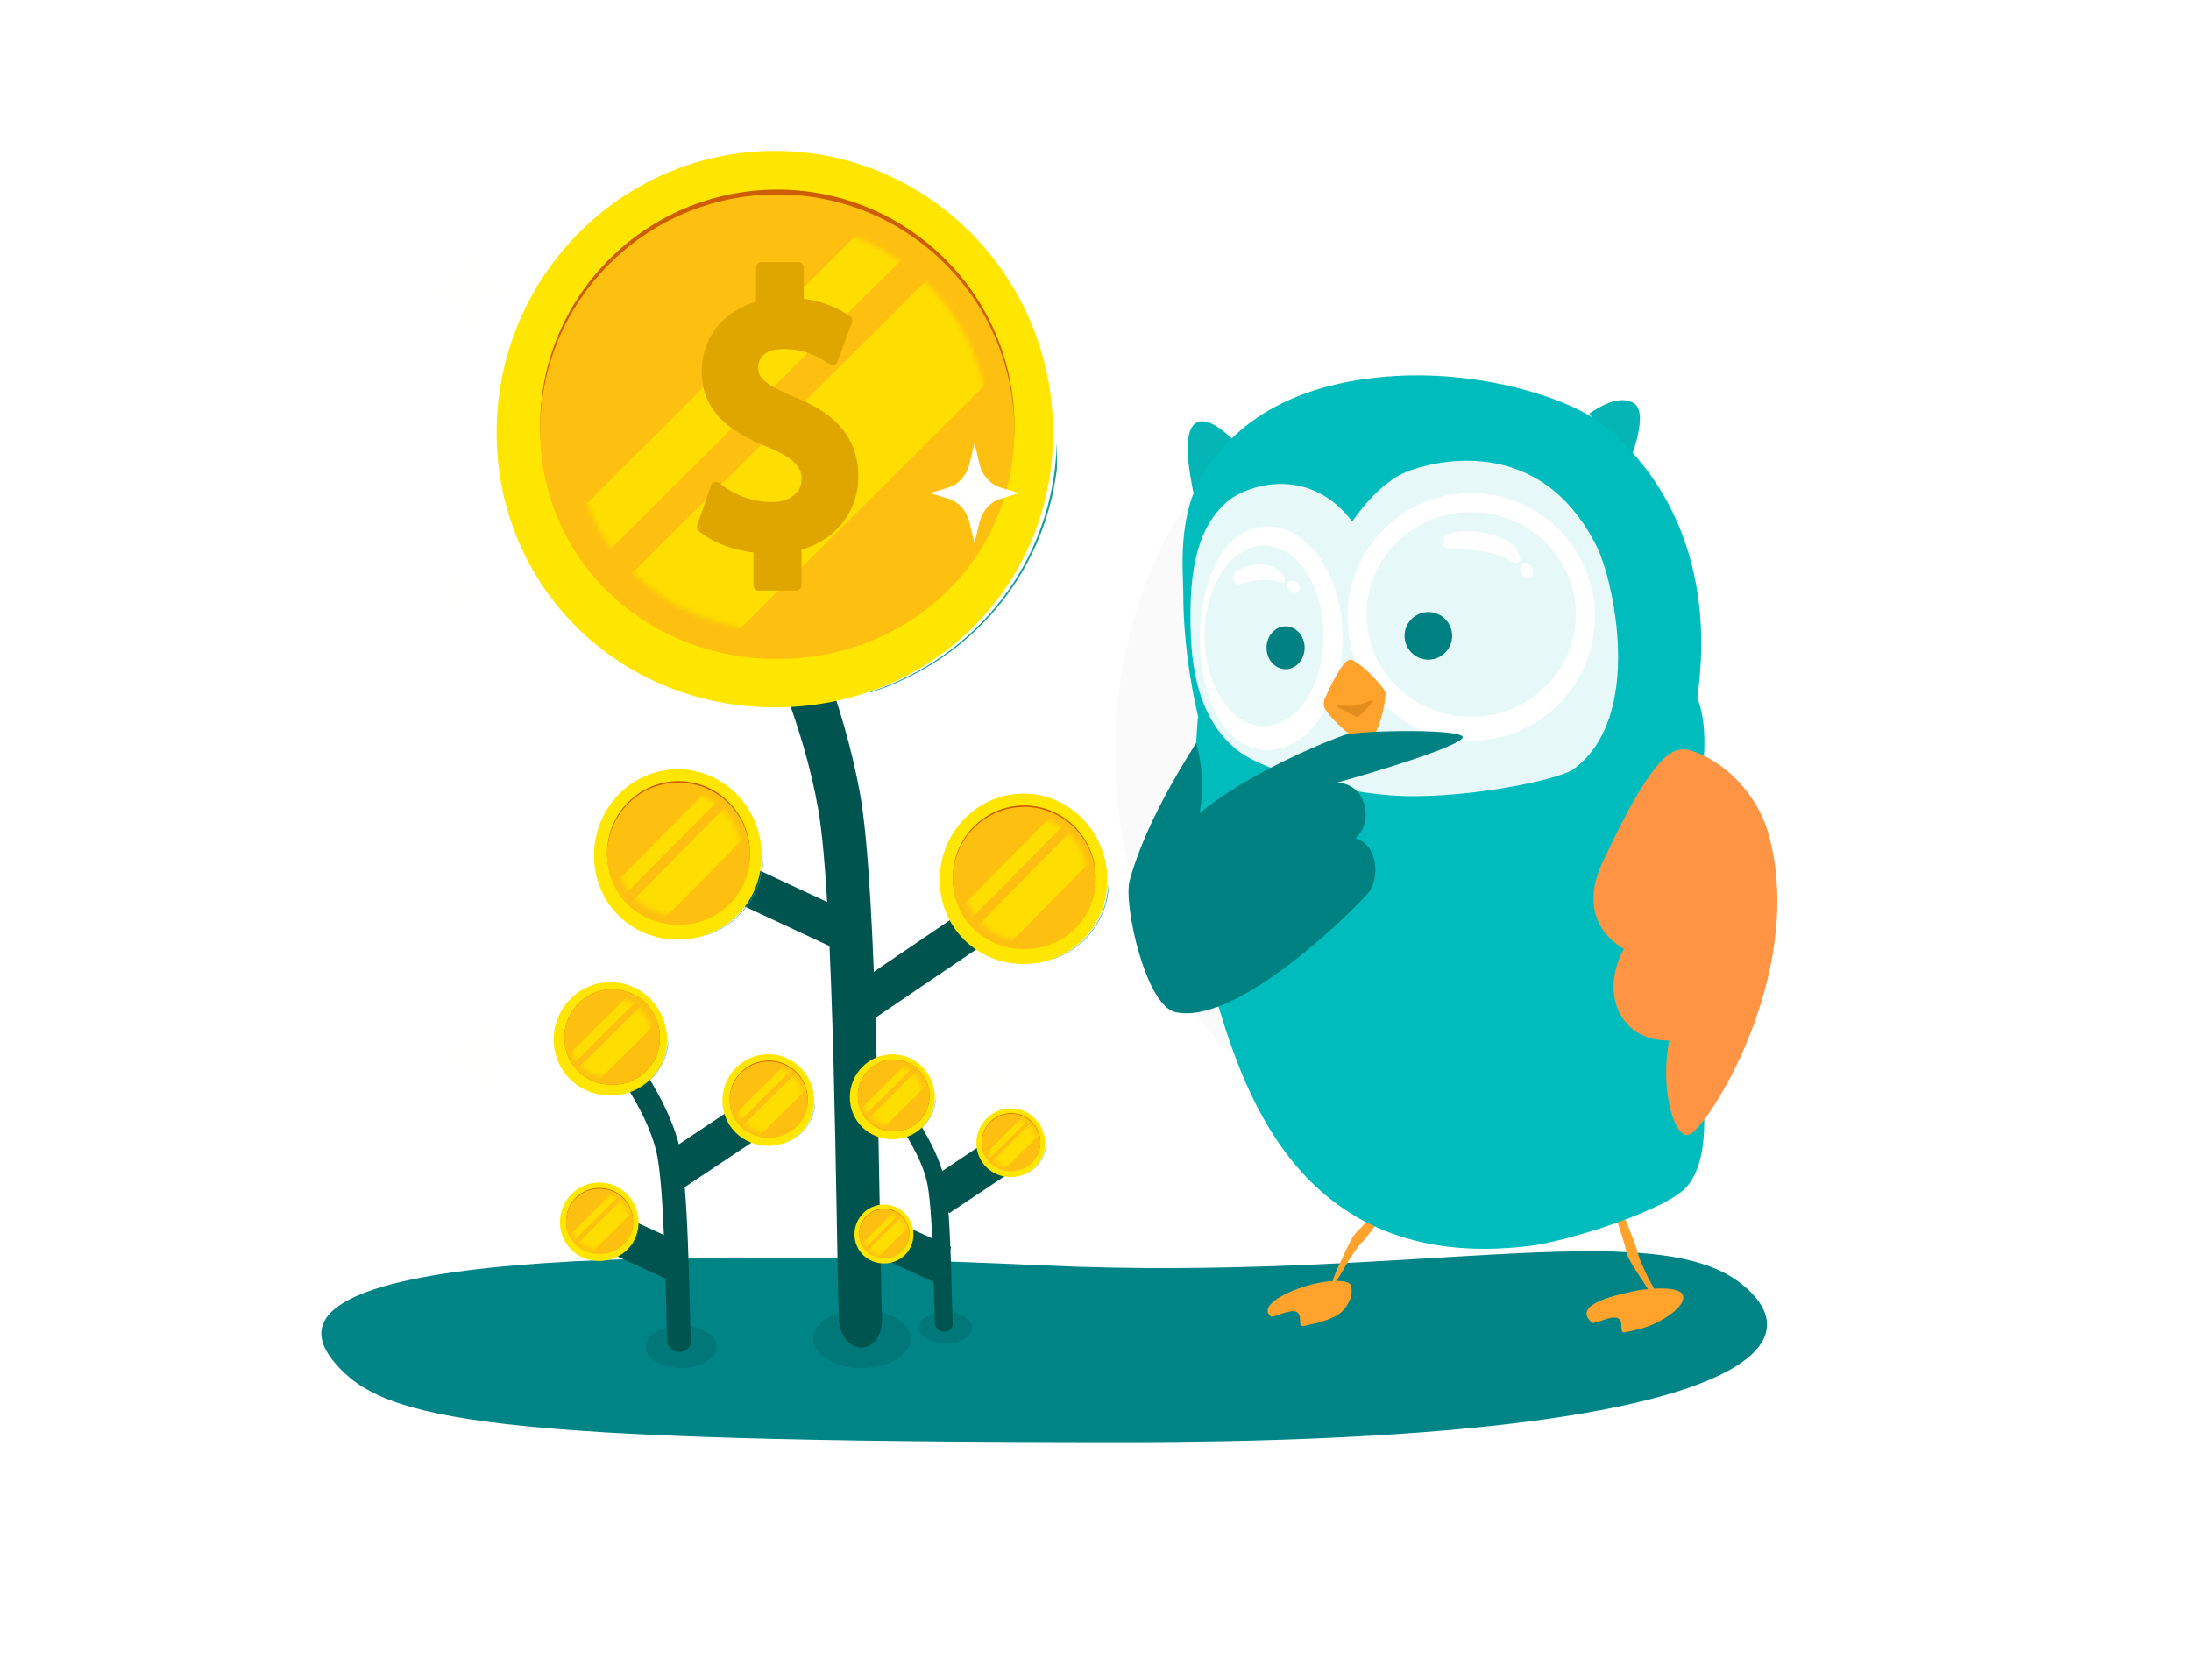 <svg xmlns="http://www.w3.org/2000/svg" xmlns:xlink="http://www.w3.org/1999/xlink" width="450" height="345" viewBox="0 0 450 345">
    <defs>
        <filter id="a" width="156.6%" height="141.1%" x="-28.3%" y="-20.5%" filterUnits="objectBoundingBox">
            <feGaussianBlur in="SourceGraphic" stdDeviation="10"/>
        </filter>
        <path id="b" d="M86.156 42.486c0 23.446-19.103 41.316-42.667 41.316-23.565 0-42.667-17.87-42.667-41.316C.822 19.041 19.924.034 43.489.034c23.564 0 42.667 19.007 42.667 42.452"/>
        <path id="d" d="M25.953 13.011c0 7.18-5.755 12.653-12.853 12.653S.248 20.192.248 13.011c0-7.18 5.754-13 12.852-13 7.098 0 12.853 5.82 12.853 13"/>
        <path id="f" d="M25.953 13.011c0 7.18-5.755 12.653-12.853 12.653S.248 20.192.248 13.011c0-7.18 5.754-13 12.852-13 7.098 0 12.853 5.82 12.853 13"/>
        <path id="h" d="M9.129 4.497c0 2.482-2.024 4.373-4.521 4.373S.088 6.98.088 4.497 2.11.004 4.607.004c2.497 0 4.52 2.011 4.52 4.493"/>
        <path id="j" d="M12.888 6.349c0 3.503-2.858 6.174-6.383 6.174S.123 9.853.123 6.349C.123 2.845 2.98.005 6.505.005c3.525 0 6.383 2.84 6.383 6.344"/>
        <path id="l" d="M10.65 5.247c0 2.895-2.361 5.102-5.274 5.102S.102 8.142.102 5.247C.102 2.35 2.462.004 5.376.004c2.913 0 5.274 2.347 5.274 5.243"/>
        <path id="n" d="M12.172 5.996c0 3.309-2.7 5.83-6.028 5.83-3.33 0-6.028-2.521-6.028-5.83S2.815.005 6.144.005c3.329 0 6.028 2.682 6.028 5.991"/>
        <path id="p" d="M17.183 8.465c0 4.671-3.81 8.232-8.51 8.232-4.7 0-8.51-3.56-8.51-8.232 0-4.671 3.81-8.458 8.51-8.458 4.7 0 8.51 3.787 8.51 8.458"/>
        <path id="r" d="M14.2 6.995c0 3.86-3.148 6.803-7.032 6.803S.135 10.856.135 6.995c0-3.86 3.149-6.99 7.033-6.99 3.884 0 7.032 3.13 7.032 6.99"/>
    </defs>
    <g fill="none" fill-rule="evenodd">
        <path fill="#008486" d="M357.541 263.6c-18.242-14.37-68.631-.28-143.134-3.693-74.504-3.414-165.318-3.36-145.696 19.94 10.128 12.026 30.943 16.366 161.83 16.366 120.5 0 145.242-18.243 127-32.613z"/>
        <path fill="#000" d="M283.128 230C311.776 230 335 196.207 335 154.522c0-41.686-22.553-76.597-51.12-68.21-27.816-12.3-54.88 26.524-54.88 68.21C229 196.207 254.48 230 283.128 230z" filter="url(#a)" opacity=".135"/>
        <g fill="#FFA32C">
            <path d="M282.927 248.203c-2.236 2.698-3.669 4.316-4.298 4.856-.63.54-1.68 2.48-3.148 5.82-1.385 2.812-1.948 4.364-1.69 4.657.258.292 1.215-1.066 2.87-4.074 1.556-2.45 2.577-3.885 3.064-4.302.487-.418 1.941-2.298 4.363-5.64.153-.417.1-.772-.158-1.065-.258-.293-.592-.377-1.003-.252z"/>
            <path d="M261.012 270.39c.428.358 3.949-1.612 5.242-.953 1.608.819-.235 3.5 1.954 2.815.942-.295 2.883-.39 5.977-1.861 2.438-1.16 4.125-4.6 3.148-6.555-.439-.877-3.86-1.098-8.02 0-5.12 1.35-10.916 4.365-8.3 6.555z"/>
        </g>
        <g fill="#FFA32C">
            <path d="M332.194 250.976c1.102 3.326 1.715 5.4 1.84 6.22.124.82 1.212 2.738 3.266 5.754 1.65 2.664 2.666 3.965 3.051 3.901.385-.063-.26-1.595-1.933-4.594-1.253-2.618-1.927-4.244-2.023-4.878-.096-.635-.92-2.865-2.469-6.69-.273-.35-.602-.494-.987-.43-.385.063-.633.302-.745.717z"/>
            <path d="M335.307 265.251c-1.955.49-13.024 2.476-8.285 6.444.427.358 3.948-1.612 5.241-.953 1.609.819-.234 3.5 1.954 2.815.943-.295 2.884-.39 5.977-1.862 2.439-1.16 6.354-3.871 5.377-5.827-.978-1.955-8.309-1.106-10.264-.617z"/>
        </g>
        <path fill="#03B5B5" d="M253.132 90.182c-4.003-3.764-6.746-4.631-8.228-2.602-1.483 2.03-1.257 7.287.675 15.773l7.553-13.171zM333.996 96.824c3.14-8.056 3.657-12.729 1.553-14.018-2.104-1.29-5.14-.58-9.108 2.126l7.555 11.892z"/>
        <path fill="#00BCBC" d="M349.765 218.331c0-24.463-8.97-53.816-18.755-62.864-5.983-5.531-7.333-15.776-4.05-30.734-17.372 7.14-31.339 10.71-41.901 10.71-6.698 0-19.714 4.018-39.05 12.056-1.797 24.318-.691 43.039 3.317 56.163 5.404 17.695 16.18 57.96 64.475 52.297 8.46-.992 29.134-7.671 32.836-12.426 4.777-6.132 3.128-15.916 3.128-25.202z"/>
        <path fill="#00BCBC" d="M287.08 166.577c12.652 0 49.74 11.593 58.496 5.462 2.03-1.421 6.926-18.95 3.016-28.728 3.933-27.408-6.763-47.03-21.015-57.2-5.903-4.211-25.415-11.244-46.92-8.311-21.504 2.933-29.615 13.623-33.234 19.067-5.757 8.661-4.395 20.6-4.398 24.933-.01 14.119 3.33 27.63 4.887 31.778 4.825 12.851 9.118 12.999 39.168 12.999z"/>
        <path fill="#FFF" d="M277.725 107.133c.598-.88 5.351-7.91 11.241-10.266 4.888-1.956 27.37-8.311 39.1 15.644 3.202 6.54 9.774 34.711-4.888 45.467-3.236 2.374-24.124 6.456-37.633 5.378-14.607-1.166-27.279-6.226-30.79-8.8-8.149-5.972-9.883-16.27-10.185-24.228-.552-14.56 1.876-22.217 7.252-27.106 4.03-3.664 17.106-7.822 25.903 3.911z" opacity=".901"/>
        <g fill-rule="nonzero">
            <path fill="#FFF" d="M260.336 154.067c-8.575 0-13.89-10.345-13.89-22.978 0-12.633 5.315-22.978 13.89-22.978s15.434 10.345 15.434 22.978c0 12.633-6.859 22.978-15.434 22.978zm-.694-4.89c6.697 0 12.218-8.26 12.218-18.577 0-10.317-5.52-18.578-12.218-18.578s-12.219 8.261-12.219 18.578 5.521 18.578 12.219 18.578zM302.162 152.111c-14.036 0-25.414-11.382-25.414-25.422 0-14.04 11.378-25.422 25.414-25.422 14.036 0 25.415 11.382 25.415 25.422 0 14.04-11.379 25.422-25.415 25.422zm0-4.889c11.877 0 21.505-9.412 21.505-21.022 0-11.61-9.628-21.022-21.505-21.022-11.876 0-21.504 9.412-21.504 21.022 0 11.61 9.628 21.022 21.504 21.022z"/>
            <path fill="#FEFEFE" d="M298.091 112.79c-1.732 0-2.26-1.472-1.362-2.516 1.046-1.214 4.758-1.513 8.42-.815 6.808 1.297 7.92 5.706 6.559 6.114-1.327.397-2.724-2.783-13.617-2.783zm16.778 4.756c0 1.104-1.072 1.656-1.715 1.104-.643-.552-1.484-2.356-.456-2.908s2.171.7 2.171 1.804zM254.756 119.965c-1.067.328-1.71-.759-1.381-1.77.382-1.176 2.604-2.118 5.01-2.249 4.473-.243 6.109 3.099 5.358 3.685-.731.57-2.277-1.727-8.987.334zm12.177.406c.238.89-.633 1.638-1.347 1.376-.713-.262-1.879-1.477-1.048-2.213.83-.737 2.157-.053 2.395.837z"/>
        </g>
        <g fill="#008181" transform="translate(260.13 125.711)">
            <ellipse cx="33.234" cy="4.889" rx="4.887" ry="4.889"/>
            <ellipse cx="3.91" cy="7.333" rx="3.91" ry="4.4"/>
        </g>
        <path fill="#FF9445" d="M345.578 153.905c-3.872.024-8.556 6.338-16.593 23.552-1.863 3.99-4.06 12.233 4.553 17.472-4.82 8.482-1.341 18.87 9.294 18.797-2.056 10.598 1.346 20.556 4.102 19.274 3.622-1.05 23.965-32.687 16.453-61.144-3.184-12.06-13.937-17.974-17.81-17.95z"/>
        <path fill="#FFA32C" d="M277.505 135.514c-1.526-.463-4.383 5.692-5.379 7.892-.145.322-.266.858-.266 1.32 0 1.66 6.511 7.874 8.623 7.874 2.132 0 4.085-7.314 4.085-10.267 0-.87-4.835-6.144-7.063-6.82z"/>
        <path fill="#E38D1D" d="M274.465 144.95c.101-.153 2.467.178 3.825-.037 1.219-.193 4-1.35 3.89-1.186-.108.165-2.53 3.455-3.491 3.5-.38.019-4.326-2.124-4.224-2.277z"/>
        <path fill="#008181" d="M245.676 152.6c-6.964 10.96-11.526 20.412-13.685 28.356-1.24 4.852 3.248 25.312 9.286 26.888 12.099 2.97 34.824-18.955 39.715-24.394 2.23-2.48 2.366-9.733-2.55-11.302 3.933-3.53 1.994-11.43-3.934-11.375 8.252-2.32 23.183-6.795 25.719-9.022 2.535-2.227-21.423-1.758-24.092-.784-9.17 3.347-22.64 9.944-29.725 16.082.814-5.07.569-9.886-.734-14.449z"/>
        <g transform="translate(101.063 31)">
            <ellipse cx="75.937" cy="244" fill="#007779" rx="10" ry="6" transform="matrix(-1 0 0 1 151.873 0)"/>
            <path fill="#005450" d="M75.533 131.765c3.714 20.18 3.91 87.072 4.546 107.806.26 8.243-8.611 8.228-8.864 0-.603-19.54-.883-85.412-4.232-104.397-3.055-17.337-10.406-33.93-17.227-48.714-3.173-6.885 4.507-13.31 7.658-6.473 7.314 15.868 14.701 33.179 18.12 51.778z"/>
            <path stroke="#005450" stroke-width="8" d="M45.937 148l29.714 13.863M104.937 155.429l-32 21.714"/>
            <path fill="#F6BE2A" d="M102.303 64.674c0 23.642-19.354 41.661-43.23 41.661-23.874 0-43.23-18.02-43.23-41.661 0-23.644 19.356-42.81 43.23-42.81 23.876 0 43.23 19.166 43.23 42.81"/>
            <path fill="#FEE600" d="M58.08 114.286C26.035 114.286.936 89.492.936 57.842.937 25.948 26.57 0 58.079 0c31.51 0 57.143 25.948 57.143 57.842 0 31.65-25.1 56.444-57.143 56.444"/>
            <path fill="#CE5D00" d="M58.576 7.95C31.725 7.95 9.88 29.675 9.88 56.378c0 26.342 21.389 46.976 48.695 46.976s48.696-20.634 48.696-46.976c0-26.703-21.845-48.428-48.696-48.428"/>
            <path fill="#FDC010" d="M58.576 8.944C31.725 8.944 9.88 30.67 9.88 57.373c0 26.342 21.389 46.975 48.695 46.975s48.696-20.633 48.696-46.975c0-26.703-21.845-48.429-48.696-48.429"/>
            <g transform="translate(15.843 14.907)">
                <mask id="c" fill="#fff">
                    <use xlink:href="#b"/>
                </mask>
                <path fill="#FEDD00" d="M1.025 74.31l-7.164-7.127 84.927-84.5 7.165 7.129L1.025 74.31M15.452 102.759l-16.82-16.735L90.32-5.2l16.82 16.734-91.687 91.226" mask="url(#c)"/>
            </g>
            <path fill="#169D97" d="M110.253 111.304V85.466v25.838M77.596 111.261l.125-.167c21.9-7.186 37.444-26.837 38.26-50.763l.035-.046v4.986c-2.655 21.846-17.757 39.431-38.393 45.99h-.027"/>
            <path fill="#E0A600" d="M62.17 50.576c-6.439-2.726-7.525-4.084-7.525-6.1 0-.889.379-3.788 5.208-3.788a14.995 14.995 0 0 1 8.01 2.223l1.588.924c.266.166.59.197.88.084.291-.112.517-.356.613-.661l2.975-8.046a1.177 1.177 0 0 0-.451-1.329l-1.165-.693a20.97 20.97 0 0 0-8.283-2.807v-6.446c-.003-.597-.47-1.08-1.047-1.08h-7.715c-.576 0-1.044.483-1.047 1.08v7.076C47.37 32.977 43.07 38.412 43.07 45.36c0 8.843 7.002 12.846 13.82 15.595 5.882 2.444 6.685 4.558 6.685 6.475 0 2.802-2.48 4.69-6.167 4.69a16.91 16.91 0 0 1-9.191-2.801l-1.671-1.155a.974.974 0 0 0-.915-.153c-.31.107-.551.365-.645.69l-2.858 8.167c-.136.46.017.96.385 1.254l.98.716c2.501 1.83 6.311 3.165 10.183 3.639V89.2c0 .597.465 1.083 1.042 1.086h7.798c.579 0 1.047-.486 1.047-1.086v-7.307c7.064-2.05 11.66-7.855 11.66-15.017 0-9.646-6.986-13.799-13.063-16.335l.01.035z"/>
            <g>
                <path fill="#F6BE2A" d="M122.471 151.806c0 7.24-5.83 12.76-13.022 12.76s-13.022-5.52-13.022-12.76 5.83-13.11 13.022-13.11 13.022 5.87 13.022 13.11"/>
                <path fill="#FEE600" d="M109.15 167c-9.653 0-17.213-7.593-17.213-17.286 0-9.767 7.721-17.714 17.213-17.714 9.491 0 17.213 7.947 17.213 17.714 0 9.693-7.561 17.286-17.213 17.286"/>
                <path fill="#CE5D00" d="M109.3 134.435c-8.09 0-14.67 6.653-14.67 14.83 0 8.068 6.444 14.387 14.67 14.387 8.225 0 14.668-6.319 14.668-14.386 0-8.178-6.58-14.831-14.669-14.831"/>
                <path fill="#FDC010" d="M109.3 134.74c-8.09 0-14.67 6.653-14.67 14.83 0 8.068 6.444 14.387 14.67 14.387 8.225 0 14.668-6.32 14.668-14.387 0-8.177-6.58-14.83-14.669-14.83"/>
                <g transform="translate(96.427 136.565)">
                    <mask id="e" fill="#fff">
                        <use xlink:href="#d"/>
                    </mask>
                    <path fill="#FEDD00" d="M.309 22.758l-2.158-2.183L23.733-5.303l2.159 2.183L.309 22.758M4.654 31.47l-5.066-5.125L27.207-1.593l5.066 5.125L4.654 31.47" mask="url(#e)"/>
                </g>
                <path fill="#169D97" d="M124.866 166.087v-7.913 7.913M115.028 166.074l.038-.052c6.597-2.2 11.28-8.218 11.526-15.546l.01-.014v1.527c-.8 6.69-5.349 12.076-11.565 14.085h-.009"/>
            </g>
            <g>
                <path fill="#F6BE2A" d="M51.471 146.806c0 7.24-5.83 12.76-13.022 12.76s-13.022-5.52-13.022-12.76 5.83-13.11 13.022-13.11 13.022 5.87 13.022 13.11"/>
                <path fill="#FEE600" d="M38.15 162c-9.653 0-17.213-7.593-17.213-17.286 0-9.767 7.721-17.714 17.213-17.714 9.491 0 17.213 7.947 17.213 17.714 0 9.693-7.561 17.286-17.213 17.286"/>
                <path fill="#CE5D00" d="M38.3 129.435c-8.09 0-14.67 6.653-14.67 14.83 0 8.068 6.444 14.387 14.67 14.387 8.225 0 14.668-6.319 14.668-14.386 0-8.178-6.58-14.831-14.669-14.831"/>
                <path fill="#FDC010" d="M38.3 129.74c-8.09 0-14.67 6.653-14.67 14.83 0 8.068 6.444 14.387 14.67 14.387 8.225 0 14.668-6.32 14.668-14.387 0-8.177-6.58-14.83-14.669-14.83"/>
                <g transform="translate(25.427 131.565)">
                    <mask id="g" fill="#fff">
                        <use xlink:href="#f"/>
                    </mask>
                    <path fill="#FEDD00" d="M.309 22.758l-2.158-2.183L23.733-5.303l2.159 2.183L.309 22.758M4.654 31.47l-5.066-5.125L27.207-1.593l5.066 5.125L4.654 31.47" mask="url(#g)"/>
                </g>
                <path fill="#169D97" d="M53.866 161.087v-7.913 7.913M44.028 161.074l.038-.052c6.597-2.2 11.28-8.218 11.526-15.546l.01-.014v1.527c-.8 6.69-5.349 12.076-11.565 14.085h-.009"/>
            </g>
        </g>
        <path fill="#FFFFFE" d="M93.798 118.355l.599-2.355.599 2.355c.338 1.33 1.319 2.367 2.574 2.725l2.224.634-2.224.634c-1.255.358-2.236 1.397-2.574 2.726l-.6 2.355-.598-2.355c-.338-1.33-1.319-2.368-2.574-2.726L89 121.714l2.224-.634c1.255-.358 2.236-1.396 2.574-2.725M98.129 211.003L99.143 207l1.014 4.003c.573 2.26 2.235 4.025 4.362 4.634l3.767 1.077-3.767 1.078c-2.127.609-3.79 2.374-4.362 4.634l-1.014 4.003-1.014-4.003c-.573-2.26-2.234-4.025-4.361-4.634L90 216.714l3.768-1.077c2.127-.609 3.788-2.374 4.36-4.634M95.129 54.003L96.143 50l1.014 4.003c.573 2.26 2.235 4.025 4.362 4.634l3.767 1.077-3.767 1.078c-2.127.609-3.79 2.374-4.362 4.634l-1.014 4.003-1.014-4.003c-.573-2.26-2.234-4.025-4.361-4.634L87 59.714l3.768-1.077c2.127-.609 3.788-2.374 4.36-4.634M203.363 219.149l.545-2.149.544 2.149c.307 1.213 1.2 2.16 2.341 2.487l2.022.578-2.022.579c-1.142.327-2.034 1.274-2.34 2.487l-.545 2.149-.545-2.149c-.307-1.213-1.199-2.16-2.34-2.487l-2.023-.579 2.022-.578c1.142-.327 2.034-1.274 2.341-2.487M199.129 95.239L200.143 91l1.014 4.239c.573 2.392 2.235 4.261 4.362 4.906l3.767 1.14-3.767 1.142c-2.127.645-3.79 2.514-4.362 4.906l-1.014 4.238-1.014-4.238c-.573-2.392-2.234-4.261-4.361-4.906L191 101.286l3.768-1.141c2.127-.645 3.788-2.514 4.36-4.906"/>
        <g transform="translate(174 216)">
            <ellipse cx="20.182" cy="56.727" fill="#007779" rx="5.455" ry="3.273" transform="matrix(-1 0 0 1 40.364 0)"/>
            <path fill="#005450" d="M19.802 25.443c1.524 5.677 1.605 24.496 1.866 30.329.106 2.319-3.534 2.315-3.638 0-.247-5.497-.362-24.03-1.736-29.37-1.254-4.878-4.27-9.545-7.07-13.705-1.302-1.937 1.85-3.744 3.143-1.82 3.001 4.463 6.033 9.333 7.435 14.566z"/>
            <path stroke="#005450" stroke-width="8" d="M7.507 38.199l12.194 5.59M31.868 21.09l-13.131 8.756"/>
            <path fill="#F6BE2A" d="M12.242 38.247c0 2.502-2.051 4.41-4.58 4.41-2.53 0-4.581-1.908-4.581-4.41 0-2.503 2.05-4.531 4.58-4.531 2.53 0 4.58 2.028 4.58 4.531"/>
            <path fill="#FEE600" d="M7.556 43.498c-3.395 0-6.055-2.624-6.055-5.974 0-3.376 2.716-6.123 6.055-6.123 3.338 0 6.054 2.747 6.054 6.123 0 3.35-2.66 5.974-6.054 5.974"/>
            <path fill="#CE5D00" d="M7.608 32.243c-2.845 0-5.16 2.3-5.16 5.126 0 2.788 2.267 4.972 5.16 4.972 2.894 0 5.16-2.184 5.16-4.972 0-2.826-2.315-5.126-5.16-5.126"/>
            <path fill="#FDC010" d="M7.608 32.348c-2.845 0-5.16 2.3-5.16 5.126 0 2.788 2.267 4.972 5.16 4.972 2.894 0 5.16-2.184 5.16-4.972 0-2.826-2.315-5.126-5.16-5.126"/>
            <g transform="translate(3.08 32.98)">
                <mask id="i" fill="#fff">
                    <use xlink:href="#h"/>
                </mask>
                <path fill="#FEDD00" d="M.109 7.866l-.76-.755 8.999-8.944.76.755-9 8.944M1.637 10.877L-.145 9.105 9.57-.55l1.782 1.772-9.715 9.656" mask="url(#i)"/>
            </g>
            <path fill="#169D97" d="M13.084 43.183v-2.735 2.735M9.624 43.178l.013-.018c2.32-.76 3.967-2.84 4.054-5.373l.003-.004v.527c-.28 2.313-1.88 4.174-4.067 4.868h-.003"/>
            <g>
                <path fill="#F6BE2A" d="M15.818 10.453c0 3.663-2.93 6.456-6.545 6.456-3.615 0-6.546-2.793-6.546-6.456 0-3.664 2.93-6.635 6.546-6.635 3.615 0 6.545 2.97 6.545 6.635"/>
                <path fill="#FEE600" d="M9.273 18C4.379 18 .545 14.213.545 9.38.545 4.508 4.461.545 9.273.545 14.085.545 18 4.508 18 9.38 18 14.213 14.166 18 9.273 18"/>
                <path fill="#CE5D00" d="M9.545 1.636c-4.06 0-7.363 3.354-7.363 7.476 0 4.066 3.234 7.252 7.363 7.252 4.13 0 7.364-3.186 7.364-7.252 0-4.122-3.303-7.476-7.364-7.476"/>
                <path fill="#FDC010" d="M9.545 1.636c-4.06 0-7.363 3.354-7.363 7.476 0 4.067 3.234 7.252 7.363 7.252 4.13 0 7.364-3.185 7.364-7.252 0-4.122-3.303-7.476-7.364-7.476"/>
                <g transform="translate(2.727 2.727)">
                    <mask id="k" fill="#fff">
                        <use xlink:href="#j"/>
                    </mask>
                    <path fill="#FEDD00" d="M.153 11.104L-.918 10.04 11.785-2.588l1.072 1.066L.153 11.104M2.311 15.355l-2.516-2.5L13.51-.777l2.516 2.5L2.311 15.355" mask="url(#k)"/>
                </g>
                <path fill="#169D97" d="M17.455 17.455v-3.819 3.819M12.565 17.222l.019-.025c3.19-1.107 5.455-4.132 5.574-7.816l.005-.007v.768c-.387 3.363-2.587 6.07-5.594 7.08h-.004"/>
            </g>
            <g>
                <path fill="#F6BE2A" d="M39.064 19.63c0 2.92-2.393 5.145-5.344 5.145-2.951 0-5.344-2.226-5.344-5.145 0-2.92 2.393-5.287 5.344-5.287 2.951 0 5.344 2.367 5.344 5.287"/>
                <path fill="#FEE600" d="M33.597 25.756c-3.96 0-7.063-3.061-7.063-6.97 0-3.938 3.168-7.143 7.063-7.143 3.895 0 7.064 3.205 7.064 7.143 0 3.909-3.103 6.97-7.064 6.97"/>
                <path fill="#CE5D00" d="M33.659 12.625c-3.32 0-6.02 2.683-6.02 5.98 0 3.253 2.644 5.801 6.02 5.801 3.375 0 6.019-2.548 6.019-5.8 0-3.298-2.7-5.98-6.02-5.98"/>
                <path fill="#FDC010" d="M33.659 12.748c-3.32 0-6.02 2.683-6.02 5.98 0 3.253 2.644 5.801 6.02 5.801 3.375 0 6.019-2.548 6.019-5.8 0-3.298-2.7-5.981-6.02-5.981"/>
                <g transform="translate(28.376 13.484)">
                    <mask id="m" fill="#fff">
                        <use xlink:href="#l"/>
                    </mask>
                    <path fill="#FEDD00" d="M.127 9.177l-.886-.88L9.74-2.139l.886.88L.127 9.177M1.91 12.69l-2.079-2.067L11.165-.642l2.079 2.066L1.91 12.69" mask="url(#m)"/>
                </g>
                <path fill="#169D97" d="M40.047 25.388v-3.19 3.19M36.01 25.383l.015-.02c2.707-.888 4.629-3.315 4.73-6.27l.004-.005v.616c-.328 2.697-2.195 4.869-4.746 5.679h-.003"/>
            </g>
        </g>
        <g transform="translate(113 201)">
            <ellipse cx="26.909" cy="75.636" fill="#007779" rx="7.273" ry="4.364" transform="matrix(-1 0 0 1 53.818 0)"/>
            <path fill="#005450" d="M26.403 33.924c2.032 7.57 2.14 32.661 2.487 40.439.142 3.092-4.712 3.086-4.85 0-.33-7.33-.483-32.04-2.315-39.16-1.672-6.504-5.694-12.728-9.426-18.273-1.736-2.583 2.466-4.993 4.19-2.428 4.002 5.952 8.044 12.445 9.914 19.422z"/>
            <path stroke="#005450" stroke-width="8" d="M10.01 50.932l16.257 7.453M42.491 28.12L24.982 39.796"/>
            <path fill="#F6BE2A" d="M16.322 50.996c0 3.337-2.734 5.88-6.107 5.88s-6.107-2.543-6.107-5.88c0-3.337 2.734-6.042 6.107-6.042s6.107 2.705 6.107 6.042"/>
            <path fill="#FEE600" d="M10.074 57.998c-4.526 0-8.072-3.5-8.072-7.966 0-4.501 3.621-8.163 8.072-8.163 4.452 0 8.073 3.662 8.073 8.163 0 4.467-3.546 7.966-8.073 7.966"/>
            <path fill="#CE5D00" d="M10.145 42.99c-3.794 0-6.88 3.067-6.88 6.835 0 3.718 3.022 6.63 6.88 6.63 3.857 0 6.879-2.912 6.879-6.63 0-3.768-3.086-6.834-6.88-6.834"/>
            <path fill="#FDC010" d="M10.145 43.13c-3.794 0-6.88 3.067-6.88 6.836 0 3.717 3.022 6.63 6.88 6.63 3.857 0 6.879-2.913 6.879-6.63 0-3.769-3.086-6.835-6.88-6.835"/>
            <g transform="translate(4.108 43.972)">
                <mask id="o" fill="#fff">
                    <use xlink:href="#n"/>
                </mask>
                <path fill="#FEDD00" d="M.145 10.487L-.867 9.481 11.13-2.444l1.012 1.006L.145 10.487M2.183 14.502l-2.376-2.361L12.76-.734l2.376 2.362L2.183 14.502" mask="url(#o)"/>
            </g>
            <path fill="#169D97" d="M17.445 57.577V53.93v3.647M12.832 57.571l.017-.024c3.094-1.014 5.29-3.787 5.405-7.164l.005-.006v.703c-.375 3.084-2.508 5.565-5.424 6.491h-.003"/>
            <g>
                <path fill="#F6BE2A" d="M21.09 13.937c0 4.885-3.906 8.608-8.726 8.608s-8.728-3.723-8.728-8.608c0-4.886 3.908-8.846 8.728-8.846s8.727 3.96 8.727 8.846"/>
                <path fill="#FEE600" d="M12.364 24C5.838 24 .727 18.951.727 12.506.727 6.011 5.947.727 12.364.727 18.78.727 24 6.011 24 12.507 24 18.95 18.889 24 12.364 24"/>
                <path fill="#CE5D00" d="M12.727 2.182c-5.414 0-9.818 4.471-9.818 9.967 0 5.422 4.313 9.67 9.818 9.67 5.506 0 9.818-4.248 9.818-9.67 0-5.496-4.404-9.967-9.818-9.967"/>
                <path fill="#FDC010" d="M12.727 2.182c-5.414 0-9.818 4.471-9.818 9.968 0 5.421 4.313 9.668 9.818 9.668 5.506 0 9.818-4.247 9.818-9.668 0-5.497-4.404-9.968-9.818-9.968"/>
                <g transform="translate(3.636 3.636)">
                    <mask id="q" fill="#fff">
                        <use xlink:href="#p"/>
                    </mask>
                    <path fill="#FEDD00" d="M.205 14.806l-1.43-1.42L15.715-3.45l1.429 1.42L.205 14.806M3.082 20.474L-.273 17.14 18.014-1.036l3.354 3.334L3.082 20.474" mask="url(#q)"/>
                </g>
                <path fill="#169D97" d="M23.273 23.273v-5.091 5.09M16.754 22.963l.024-.034c4.255-1.475 7.274-5.51 7.432-10.42l.007-.01v1.023c-.516 4.485-3.45 8.095-7.458 9.441h-.005"/>
            </g>
            <g>
                <path fill="#F6BE2A" d="M52.085 26.173c0 3.893-3.19 6.86-7.125 6.86s-7.125-2.967-7.125-6.86c0-3.893 3.19-7.049 7.125-7.049s7.125 3.156 7.125 7.049"/>
                <path fill="#FEE600" d="M44.796 34.342c-5.281 0-9.418-4.083-9.418-9.294 0-5.251 4.225-9.524 9.418-9.524 5.194 0 9.418 4.273 9.418 9.524 0 5.211-4.137 9.294-9.418 9.294"/>
                <path fill="#CE5D00" d="M44.878 16.833c-4.426 0-8.026 3.578-8.026 7.974 0 4.337 3.525 7.735 8.026 7.735 4.5 0 8.026-3.398 8.026-7.735 0-4.396-3.6-7.974-8.026-7.974"/>
                <path fill="#FDC010" d="M44.878 16.997c-4.426 0-8.026 3.577-8.026 7.974 0 4.337 3.525 7.734 8.026 7.734 4.5 0 8.026-3.397 8.026-7.734 0-4.397-3.6-7.974-8.026-7.974"/>
                <g transform="translate(37.835 17.979)">
                    <mask id="s" fill="#fff">
                        <use xlink:href="#r"/>
                    </mask>
                    <path fill="#FEDD00" d="M.169 12.235l-1.18-1.173L12.985-2.851l1.18 1.173L.17 12.235M2.547 16.92l-2.772-2.756L14.886-.856l2.772 2.755-15.111 15.02" mask="url(#s)"/>
                </g>
                <path fill="#169D97" d="M53.395 33.85v-4.253 4.254M48.013 33.844l.02-.028c3.61-1.183 6.172-4.419 6.307-8.358l.005-.007v.82c-.437 3.597-2.926 6.493-6.328 7.573h-.004"/>
            </g>
        </g>
    </g>
</svg>
